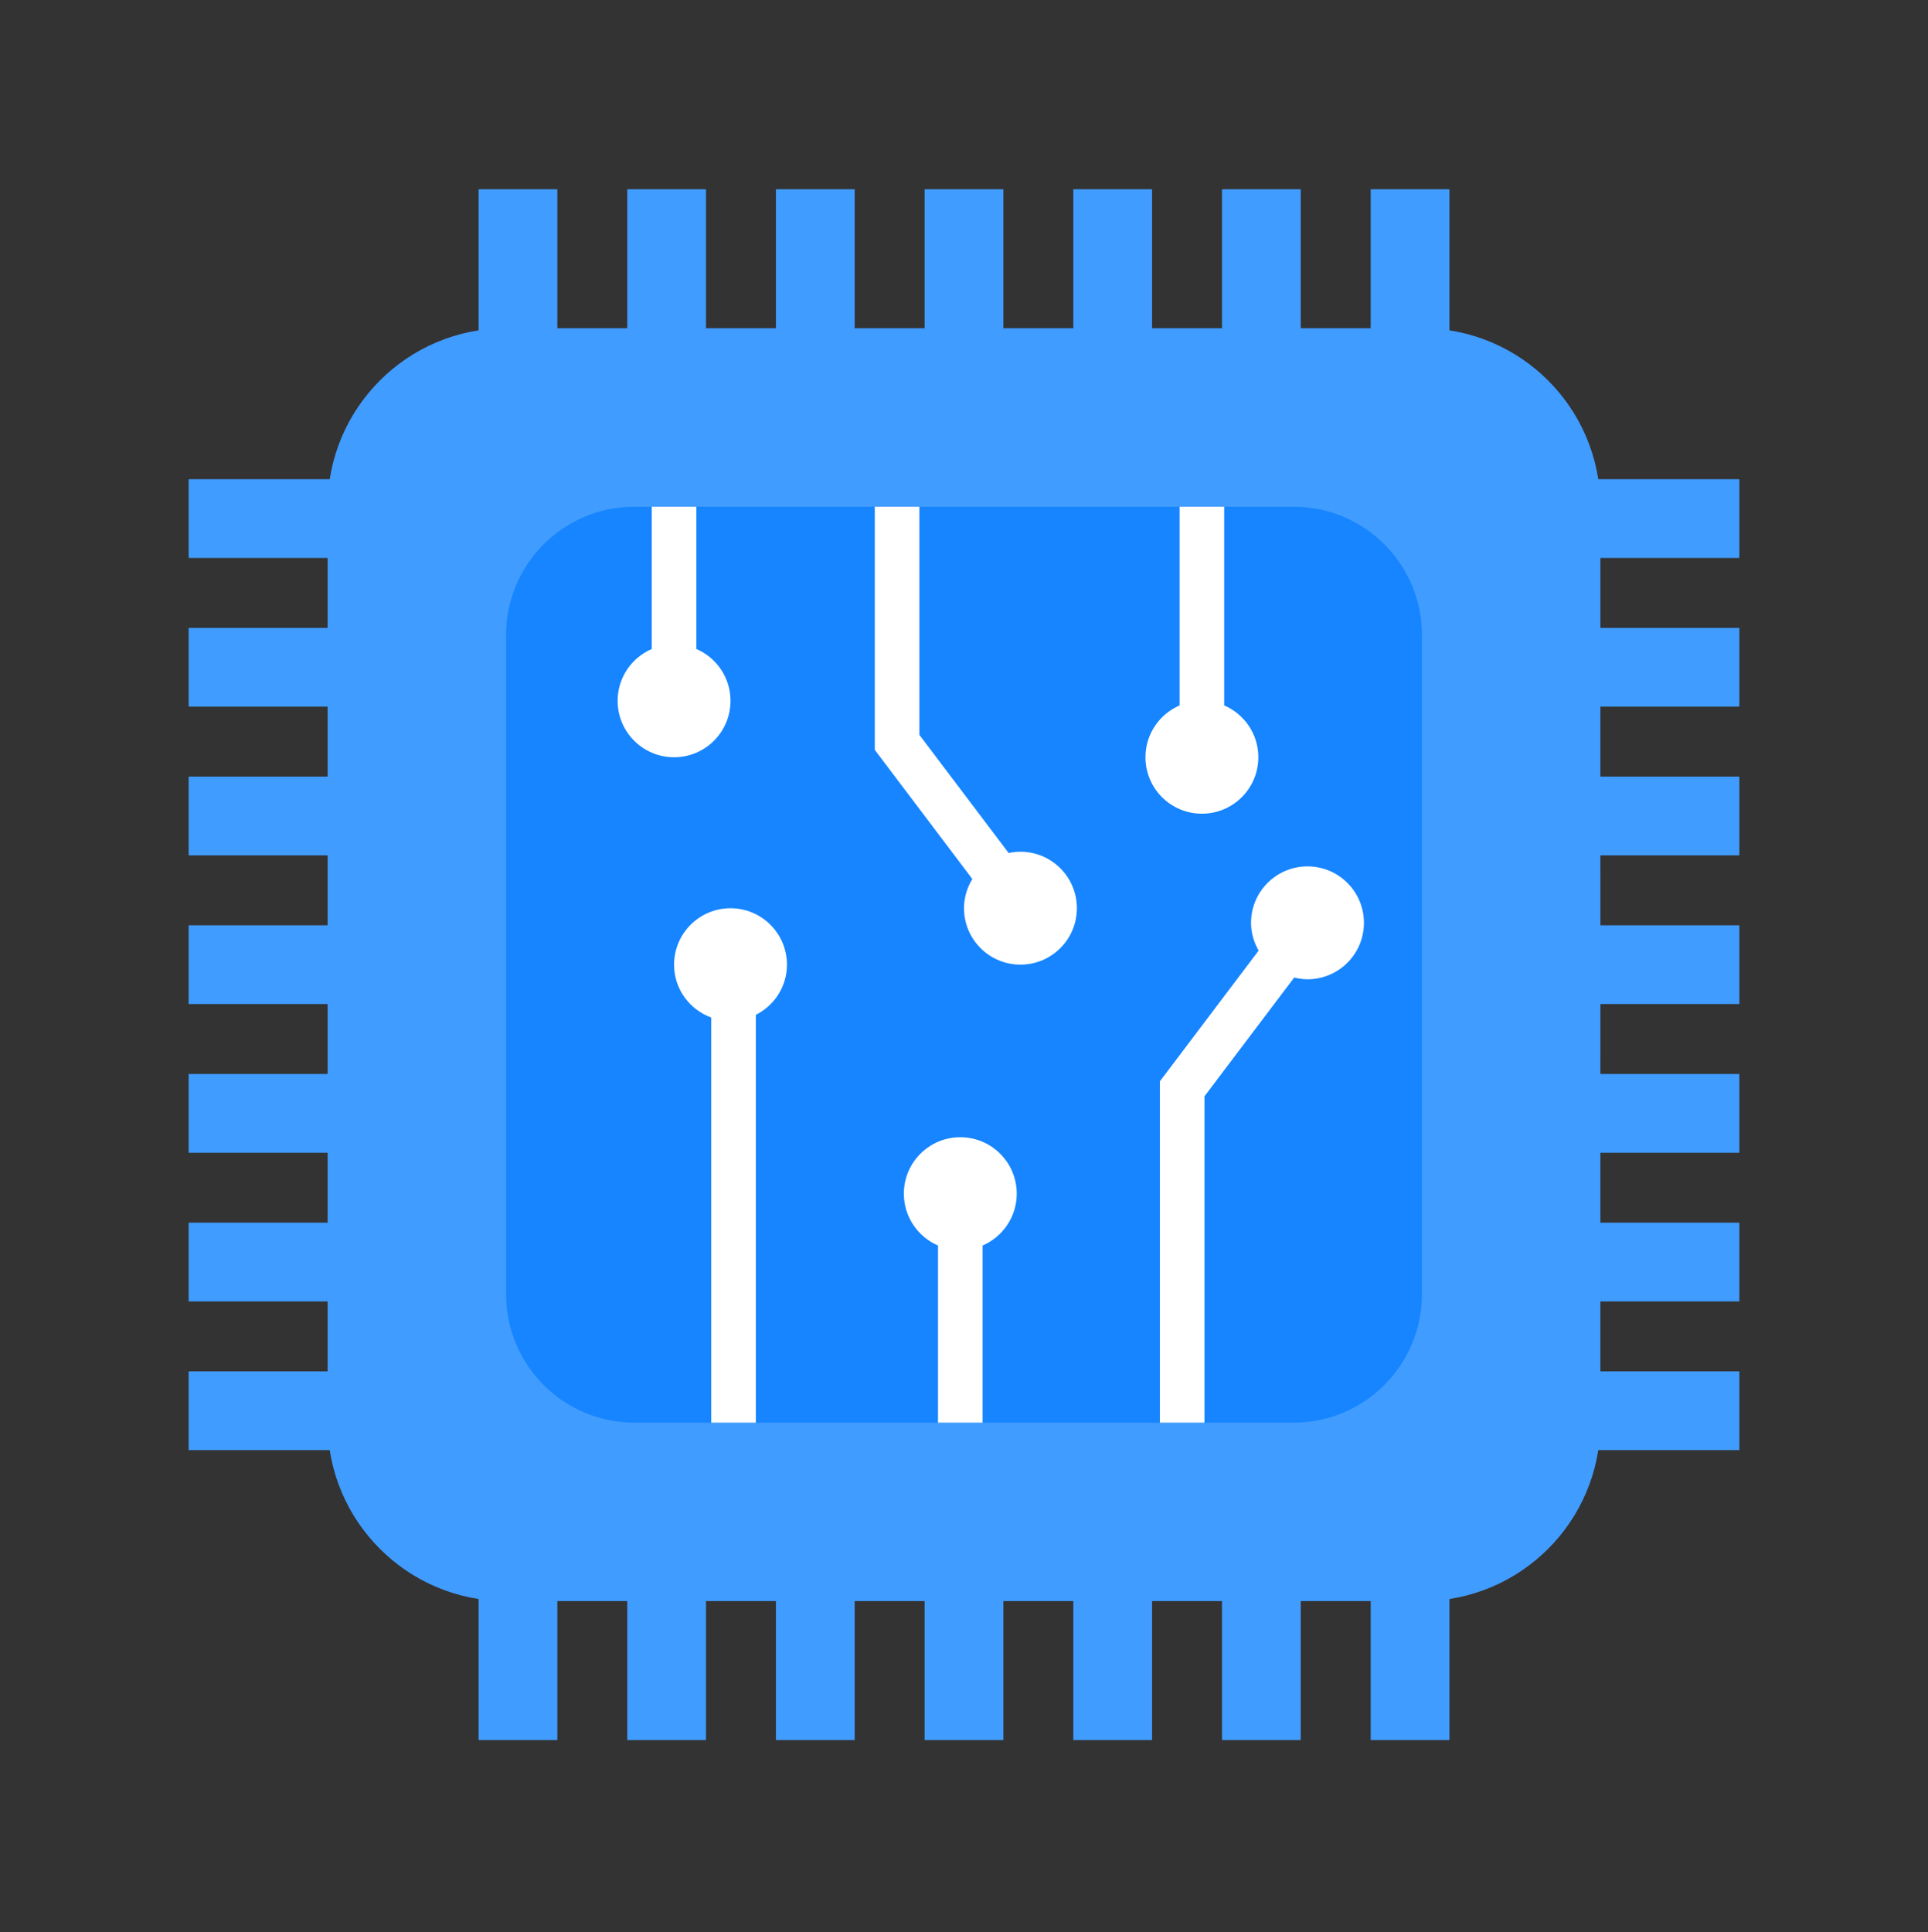 <svg width="500" height="501" viewBox="0 0 500 501" fill="none" xmlns="http://www.w3.org/2000/svg">
<rect x="0" y="0" width="500" height="501" fill="#333333" stroke="none"/>
<path d="M415.035 368.921C415.035 394.475 394.317 415.193 368.757 415.193H131.238C105.683 415.193 84.966 394.475 84.966 368.921V131.396C84.966 105.842 105.679 85.124 131.238 85.124H368.762C394.317 85.124 415.039 105.842 415.039 131.396L415.035 368.921Z" fill="#419CFF"/>
<path d="M368.762 335.62C368.762 354.009 353.851 368.916 335.465 368.916H164.539C146.149 368.916 131.238 354.009 131.238 335.62V164.693C131.238 146.308 146.149 131.396 164.539 131.396H335.465C353.851 131.396 368.762 146.308 368.762 164.693V335.62Z" fill="#1685FF"/>
<path d="M189.447 181.734C189.447 175.706 185.797 170.537 180.596 168.296V131.396H169.024V168.296C163.823 170.537 160.174 175.71 160.174 181.734C160.174 189.818 166.729 196.368 174.813 196.368C182.896 196.373 189.447 189.818 189.447 181.734Z" fill="white"/>
<path d="M189.447 235.522C181.363 235.522 174.812 242.077 174.812 250.161C174.812 256.48 178.84 261.815 184.448 263.862V368.921H196.02V263.169C200.782 260.758 204.085 255.866 204.085 250.161C204.085 242.077 197.53 235.522 189.447 235.522Z" fill="white"/>
<path d="M249.041 294.904C240.957 294.904 234.402 301.459 234.402 309.539C234.402 315.567 238.052 320.736 243.258 322.981V368.921H254.825V322.981C260.026 320.736 263.68 315.567 263.68 309.539C263.68 301.459 257.121 294.904 249.041 294.904Z" fill="white"/>
<path d="M339.078 224.667C330.999 224.667 324.439 231.221 324.439 239.305C324.439 241.938 325.192 244.373 326.407 246.507L300.793 280.413V368.921H312.36V284.294L335.632 253.492C336.745 253.759 337.882 253.944 339.078 253.944C347.162 253.944 353.717 247.389 353.717 239.305C353.717 231.221 347.162 224.667 339.078 224.667Z" fill="white"/>
<path d="M264.636 220.869C263.588 220.869 262.567 220.994 261.578 221.202L238.435 190.575V131.401H226.864V194.456L252.164 227.941C250.82 230.154 250.002 232.732 250.002 235.513C250.002 243.592 256.553 250.147 264.636 250.147C272.72 250.147 279.275 243.592 279.275 235.513C279.275 227.424 272.72 220.869 264.636 220.869Z" fill="white"/>
<path d="M311.694 211.007C319.778 211.007 326.333 204.452 326.333 196.368C326.333 190.344 322.689 185.175 317.478 182.93V131.396H305.916V182.93C300.705 185.175 297.06 190.344 297.06 196.368C297.06 204.457 303.615 211.007 311.694 211.007Z" fill="white"/>
<path d="M260.211 49.078H239.789V94.412H260.211V49.078Z" fill="#419CFF"/>
<path d="M221.648 49.078H201.226V94.412H221.648V49.078Z" fill="#419CFF"/>
<path d="M183.091 49.078H162.673V94.412H183.091V49.078Z" fill="#419CFF"/>
<path d="M144.537 49.078H124.115V94.412H144.537V49.078Z" fill="#419CFF"/>
<path d="M375.89 49.078H355.472V94.412H375.89V49.078Z" fill="#419CFF"/>
<path d="M337.328 49.078H316.91V94.412H337.328V49.078Z" fill="#419CFF"/>
<path d="M298.774 49.078H278.352V94.412H298.774V49.078Z" fill="#419CFF"/>
<path d="M260.211 405.898H239.789V451.233H260.211V405.898Z" fill="#419CFF"/>
<path d="M221.648 405.898H201.226V451.233H221.648V405.898Z" fill="#419CFF"/>
<path d="M183.09 405.898H162.673V451.233H183.09V405.898Z" fill="#419CFF"/>
<path d="M144.537 405.898H124.115V451.233H144.537V405.898Z" fill="#419CFF"/>
<path d="M375.89 405.898H355.472V451.233H375.89V405.898Z" fill="#419CFF"/>
<path d="M337.327 405.898H316.91V451.233H337.327V405.898Z" fill="#419CFF"/>
<path d="M298.774 405.898H278.351V451.233H298.774V405.898Z" fill="#419CFF"/>
<path d="M451.075 239.945H405.745V260.363H451.075V239.945Z" fill="#419CFF"/>
<path d="M451.075 201.382H405.745V221.805H451.075V201.382Z" fill="#419CFF"/>
<path d="M451.075 162.826H405.745V183.243H451.075V162.826Z" fill="#419CFF"/>
<path d="M451.075 124.267H405.745V144.689H451.075V124.267Z" fill="#419CFF"/>
<path d="M451.075 355.624H405.745V376.042H451.075V355.624Z" fill="#419CFF"/>
<path d="M451.075 317.063H405.745V337.486H451.075V317.063Z" fill="#419CFF"/>
<path d="M451.075 278.504H405.745V298.927H451.075V278.504Z" fill="#419CFF"/>
<path d="M94.26 239.945H48.925V260.363H94.26V239.945Z" fill="#419CFF"/>
<path d="M94.26 201.382H48.925V221.805H94.26V201.382Z" fill="#419CFF"/>
<path d="M94.26 162.826H48.925V183.243H94.26V162.826Z" fill="#419CFF"/>
<path d="M94.26 124.267H48.925V144.689H94.26V124.267Z" fill="#419CFF"/>
<path d="M94.26 355.624H48.925V376.042H94.26V355.624Z" fill="#419CFF"/>
<path d="M94.26 317.063H48.925V337.486H94.26V317.063Z" fill="#419CFF"/>
<path d="M94.26 278.504H48.925V298.927H94.26V278.504Z" fill="#419CFF"/>
</svg>

